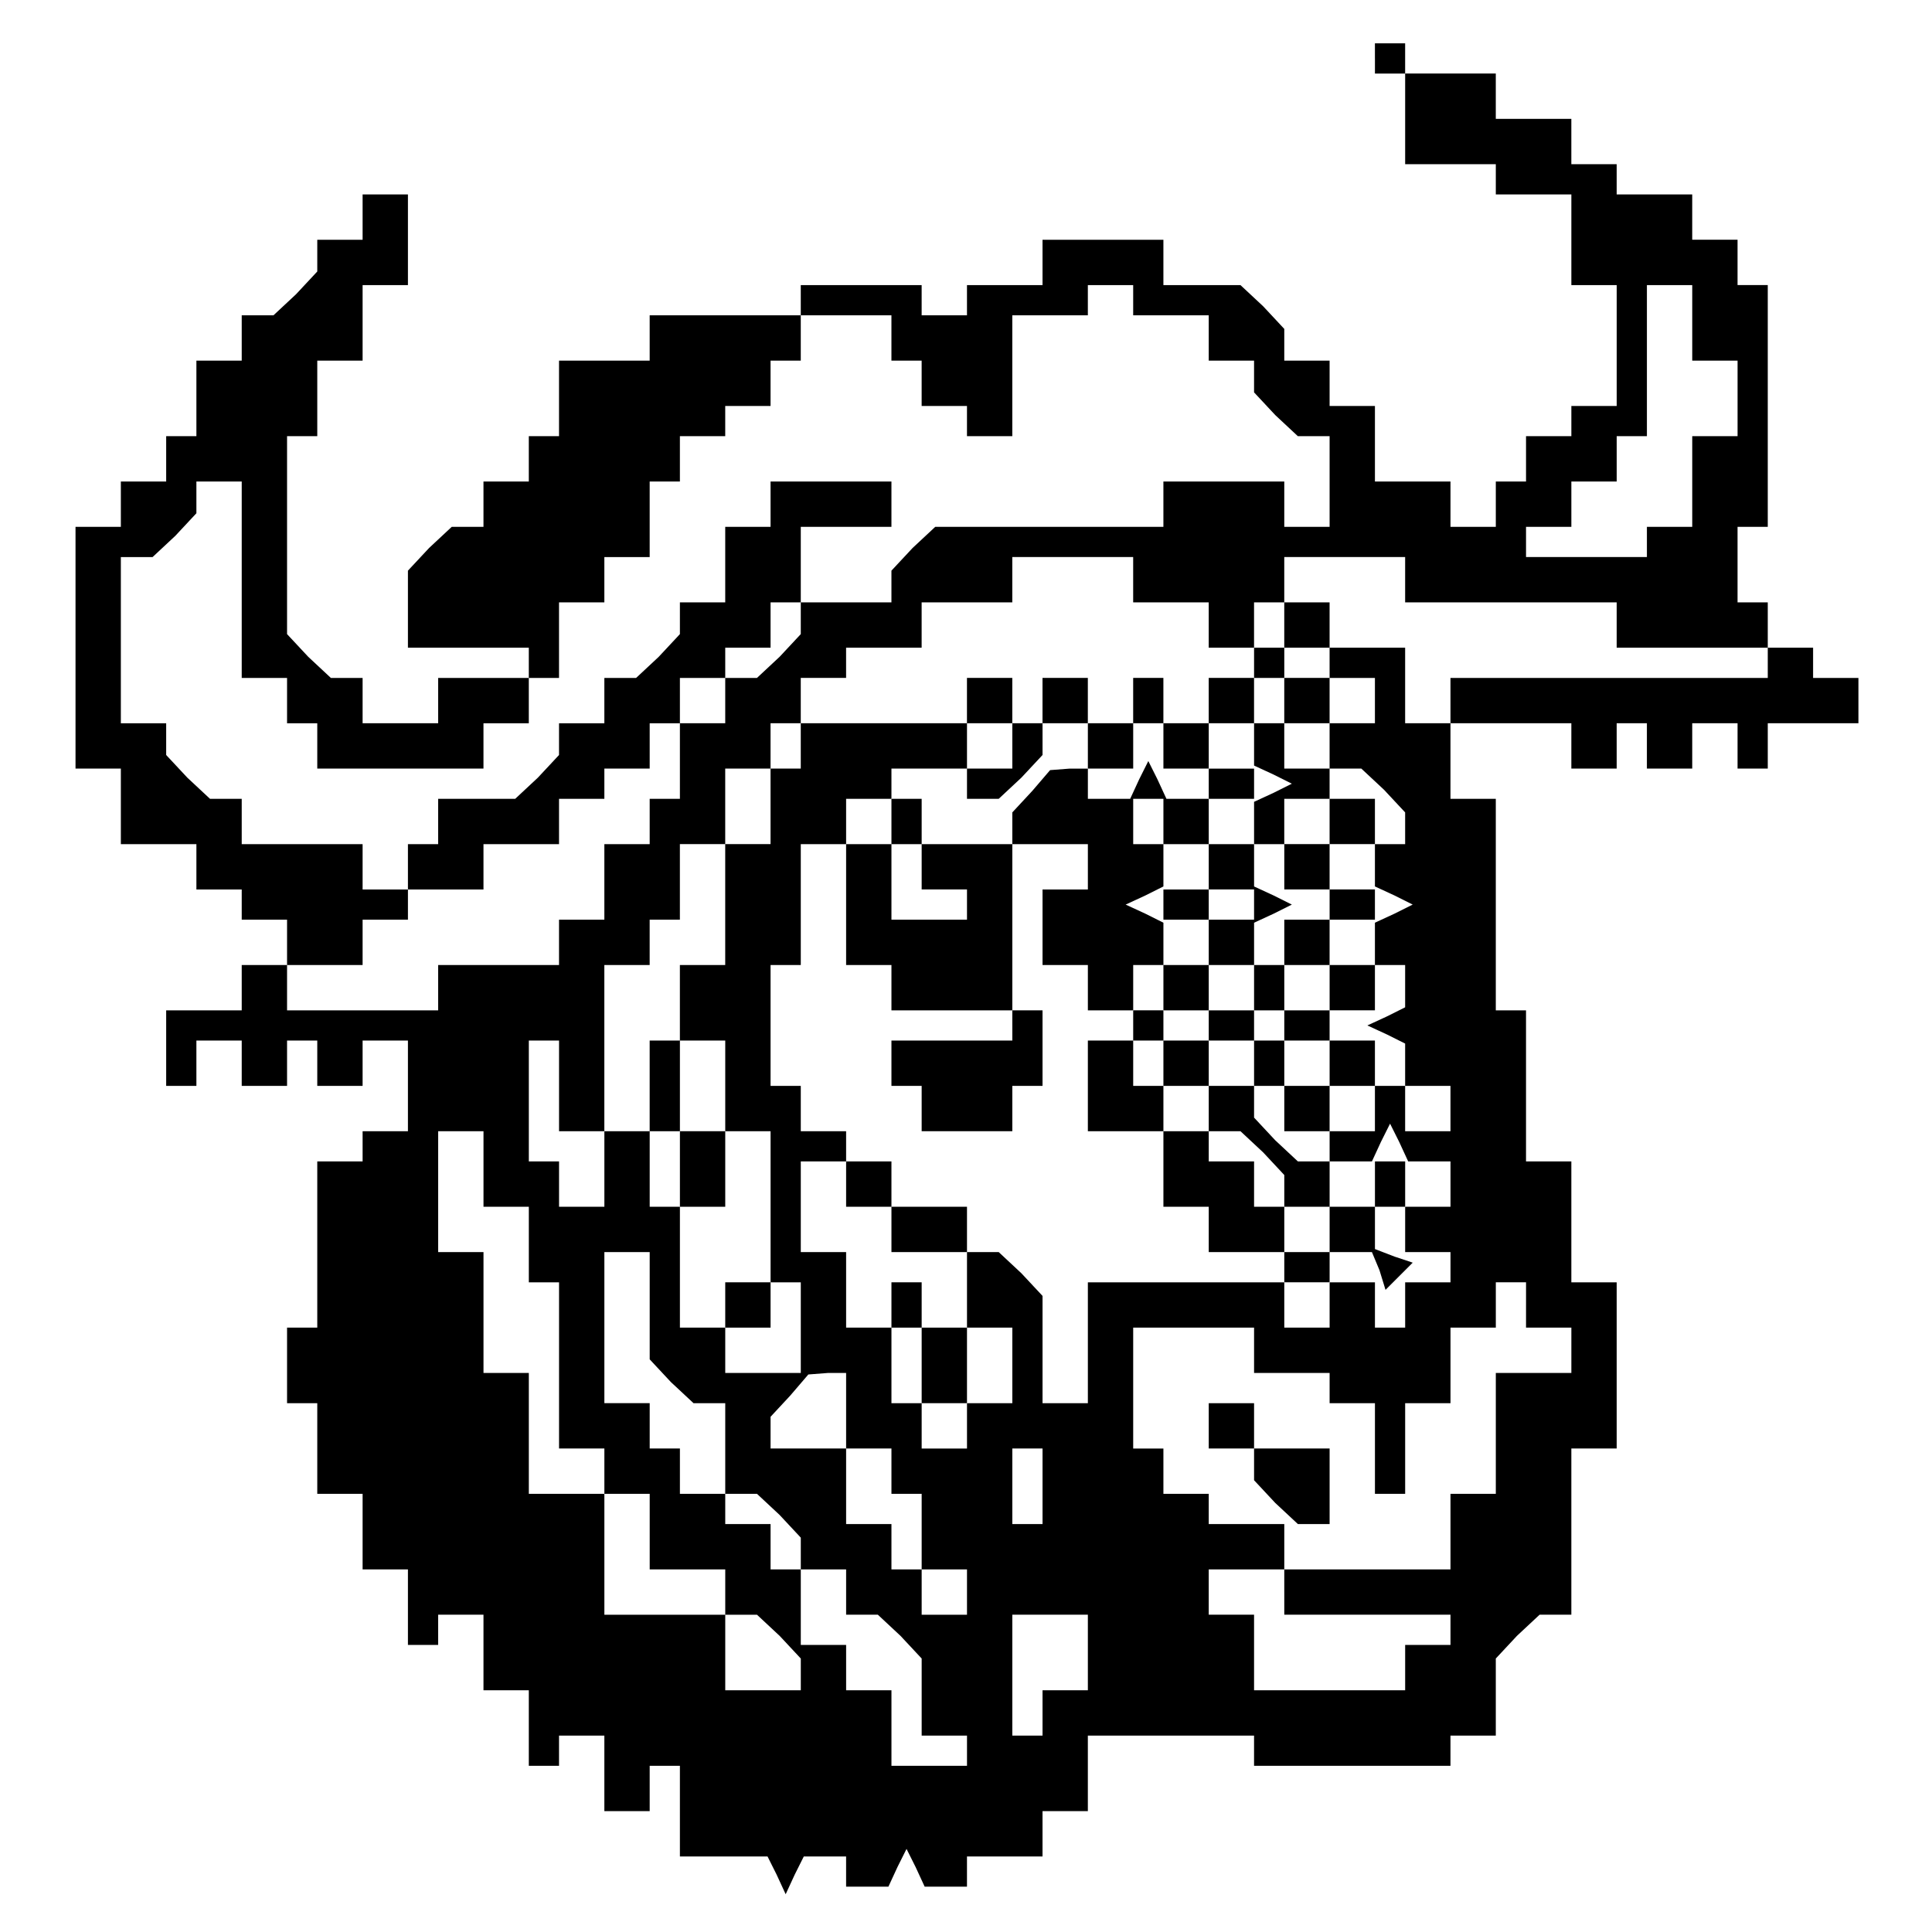 <?xml version="1.0" standalone="no"?>
<!DOCTYPE svg PUBLIC "-//W3C//DTD SVG 20010904//EN"
 "http://www.w3.org/TR/2001/REC-SVG-20010904/DTD/svg10.dtd">
<svg version="1.0" xmlns="http://www.w3.org/2000/svg"
 width="468pt" height="468pt" viewBox="0 0 468 468"
 preserveAspectRatio="xMidYMid meet">
<g transform="translate(0,468) scale(0.366,-0.366)"
fill="#000000" stroke="none">
<path d="M910 1240 l0 -10 10 0 10 0 0 -30 0 -30 30 0 30 0 0 -10 0 -10 25 0
25 0 0 -30 0 -30 15 0 15 0 0 -40 0 -40 -15 0 -15 0 0 -10 0 -10 -15 0 -15 0
0 -15 0 -15 -10 0 -10 0 0 -15 0 -15 -15 0 -15 0 0 15 0 15 -25 0 -25 0 0 25
0 25 -15 0 -15 0 0 15 0 15 -15 0 -15 0 0 11 0 10 -14 15 -15 14 -25 0 -26 0
0 15 0 15 -40 0 -40 0 0 -15 0 -15 -25 0 -25 0 0 -10 0 -10 -15 0 -15 0 0 10
0 10 -40 0 -40 0 0 -10 0 -10 -50 0 -50 0 0 -15 0 -15 -30 0 -30 0 0 -25 0
-25 -10 0 -10 0 0 -15 0 -15 -15 0 -15 0 0 -15 0 -15 -11 0 -10 0 -15 -14 -14
-15 0 -25 0 -26 40 0 40 0 0 -10 0 -10 -30 0 -30 0 0 -15 0 -15 -25 0 -25 0 0
15 0 15 -11 0 -10 0 -15 14 -14 15 0 65 0 66 10 0 10 0 0 25 0 25 15 0 15 0 0
25 0 25 15 0 15 0 0 30 0 30 -15 0 -15 0 0 -15 0 -15 -15 0 -15 0 0 -11 0 -10
-14 -15 -15 -14 -10 0 -11 0 0 -15 0 -15 -15 0 -15 0 0 -25 0 -25 -10 0 -10 0
0 -15 0 -15 -15 0 -15 0 0 -15 0 -15 -15 0 -15 0 0 -80 0 -80 15 0 15 0 0 -25
0 -25 25 0 25 0 0 -15 0 -15 15 0 15 0 0 -10 0 -10 15 0 15 0 0 -15 0 -15 25
0 25 0 0 15 0 15 15 0 15 0 0 10 0 10 25 0 25 0 0 15 0 15 25 0 25 0 0 15 0
15 15 0 15 0 0 10 0 10 15 0 15 0 0 15 0 15 10 0 10 0 0 15 0 15 15 0 15 0 0
10 0 10 15 0 15 0 0 15 0 15 10 0 10 0 0 25 0 25 30 0 30 0 0 15 0 15 -40 0
-40 0 0 -15 0 -15 -15 0 -15 0 0 -25 0 -25 -15 0 -15 0 0 -11 0 -10 -14 -15
-15 -14 -10 0 -11 0 0 -15 0 -15 -15 0 -15 0 0 -11 0 -10 -14 -15 -15 -14 -25
0 -26 0 0 -15 0 -15 -10 0 -10 0 0 -15 0 -15 -15 0 -15 0 0 15 0 15 -40 0 -40
0 0 15 0 15 -11 0 -10 0 -15 14 -14 15 0 10 0 11 -15 0 -15 0 0 55 0 55 11 0
10 0 15 14 14 15 0 10 0 11 15 0 15 0 0 -65 0 -65 15 0 15 0 0 -15 0 -15 10 0
10 0 0 -15 0 -15 55 0 55 0 0 15 0 15 15 0 15 0 0 15 0 15 10 0 10 0 0 25 0
25 15 0 15 0 0 15 0 15 15 0 15 0 0 25 0 25 10 0 10 0 0 15 0 15 15 0 15 0 0
10 0 10 15 0 15 0 0 15 0 15 10 0 10 0 0 15 0 15 30 0 30 0 0 -15 0 -15 10 0
10 0 0 -15 0 -15 15 0 15 0 0 -10 0 -10 15 0 15 0 0 40 0 40 25 0 25 0 0 10 0
10 15 0 15 0 0 -10 0 -10 25 0 25 0 0 -15 0 -15 15 0 15 0 0 -11 0 -10 14 -15
15 -14 10 0 11 0 0 -30 0 -30 -15 0 -15 0 0 15 0 15 -40 0 -40 0 0 -15 0 -15
-76 0 -75 0 -15 -14 -14 -15 0 -10 0 -11 -30 0 -30 0 0 -11 0 -10 -14 -15 -15
-14 -10 0 -11 0 0 -15 0 -15 -15 0 -15 0 0 -25 0 -25 -10 0 -10 0 0 -15 0 -15
-15 0 -15 0 0 -25 0 -25 -15 0 -15 0 0 -15 0 -15 -40 0 -40 0 0 -15 0 -15 -50
0 -50 0 0 15 0 15 -15 0 -15 0 0 -15 0 -15 -25 0 -25 0 0 -25 0 -25 10 0 10 0
0 15 0 15 15 0 15 0 0 -15 0 -15 15 0 15 0 0 15 0 15 10 0 10 0 0 -15 0 -15
15 0 15 0 0 15 0 15 15 0 15 0 0 -30 0 -30 -15 0 -15 0 0 -10 0 -10 -15 0 -15
0 0 -55 0 -55 -10 0 -10 0 0 -25 0 -25 10 0 10 0 0 -30 0 -30 15 0 15 0 0 -25
0 -25 15 0 15 0 0 -25 0 -25 10 0 10 0 0 10 0 10 15 0 15 0 0 -25 0 -25 15 0
15 0 0 -25 0 -25 10 0 10 0 0 10 0 10 15 0 15 0 0 -25 0 -25 15 0 15 0 0 15 0
15 10 0 10 0 0 -30 0 -30 29 0 29 0 6 -12 6 -13 6 13 6 12 14 0 14 0 0 -10 0
-10 14 0 14 0 6 13 6 12 6 -12 6 -13 14 0 14 0 0 10 0 10 25 0 25 0 0 15 0 15
15 0 15 0 0 25 0 25 55 0 55 0 0 -10 0 -10 65 0 65 0 0 10 0 10 15 0 15 0 0
26 0 25 14 15 15 14 10 0 11 0 0 55 0 55 15 0 15 0 0 55 0 55 -15 0 -15 0 0
40 0 40 -15 0 -15 0 0 50 0 50 -10 0 -10 0 0 70 0 70 -15 0 -15 0 0 25 0 25
40 0 40 0 0 -15 0 -15 15 0 15 0 0 15 0 15 10 0 10 0 0 -15 0 -15 15 0 15 0 0
15 0 15 15 0 15 0 0 -15 0 -15 10 0 10 0 0 15 0 15 30 0 30 0 0 15 0 15 -15 0
-15 0 0 10 0 10 -15 0 -15 0 0 -10 0 -10 -105 0 -105 0 0 -15 0 -15 -15 0 -15
0 0 25 0 25 -25 0 -25 0 0 15 0 15 -15 0 -15 0 0 -15 0 -15 15 0 15 0 0 -10 0
-10 15 0 15 0 0 -15 0 -15 -15 0 -15 0 0 -15 0 -15 11 0 10 0 15 -14 14 -15 0
-10 0 -11 -10 0 -10 0 0 -14 0 -14 13 -6 12 -6 -12 -6 -13 -6 0 -14 0 -14 10
0 10 0 0 -14 0 -14 -12 -6 -13 -6 13 -6 12 -6 0 -14 0 -14 15 0 15 0 0 -15 0
-15 -15 0 -15 0 0 15 0 15 -10 0 -10 0 0 -15 0 -15 -15 0 -15 0 0 15 0 15 15
0 15 0 0 15 0 15 -15 0 -15 0 0 10 0 10 15 0 15 0 0 15 0 15 -15 0 -15 0 0 15
0 15 15 0 15 0 0 10 0 10 -15 0 -15 0 0 15 0 15 15 0 15 0 0 15 0 15 -15 0
-15 0 0 -15 0 -15 -15 0 -15 0 0 15 0 15 15 0 15 0 0 10 0 10 -15 0 -15 0 0
15 0 15 15 0 15 0 0 15 0 15 -15 0 -15 0 0 -15 0 -15 -10 0 -10 0 0 15 0 15
-15 0 -15 0 0 -15 0 -15 -15 0 -15 0 0 15 0 15 -10 0 -10 0 0 -15 0 -15 -15 0
-15 0 0 15 0 15 -15 0 -15 0 0 -15 0 -15 -10 0 -10 0 0 15 0 15 -15 0 -15 0 0
-15 0 -15 -55 0 -55 0 0 -15 0 -15 -10 0 -10 0 0 -25 0 -25 -15 0 -15 0 0 -40
0 -40 -15 0 -15 0 0 -25 0 -25 -10 0 -10 0 0 -30 0 -30 -15 0 -15 0 0 55 0 55
15 0 15 0 0 15 0 15 10 0 10 0 0 25 0 25 15 0 15 0 0 25 0 25 15 0 15 0 0 15
0 15 10 0 10 0 0 15 0 15 15 0 15 0 0 10 0 10 25 0 25 0 0 15 0 15 30 0 30 0
0 15 0 15 40 0 40 0 0 -15 0 -15 25 0 25 0 0 -15 0 -15 15 0 15 0 0 15 0 15
10 0 10 0 0 15 0 15 40 0 40 0 0 -15 0 -15 70 0 70 0 0 -15 0 -15 50 0 50 0 0
15 0 15 -10 0 -10 0 0 25 0 25 10 0 10 0 0 80 0 80 -10 0 -10 0 0 15 0 15 -15
0 -15 0 0 15 0 15 -25 0 -25 0 0 10 0 10 -15 0 -15 0 0 15 0 15 -25 0 -25 0 0
15 0 15 -30 0 -30 0 0 10 0 10 -10 0 -10 0 0 -10z m210 -175 l0 -25 15 0 15 0
0 -25 0 -25 -15 0 -15 0 0 -30 0 -30 -15 0 -15 0 0 -10 0 -10 -40 0 -40 0 0
10 0 10 15 0 15 0 0 15 0 15 15 0 15 0 0 15 0 15 10 0 10 0 0 50 0 50 15 0 15
0 0 -25z m-450 -280 l0 -15 -15 0 -15 0 0 15 0 15 15 0 15 0 0 -15z m50 0 l0
-15 15 0 15 0 0 15 0 15 10 0 10 0 0 -15 0 -15 15 0 15 0 0 15 0 15 15 0 15 0
0 -14 0 -14 13 -6 12 -6 -12 -6 -13 -6 0 -14 0 -14 10 0 10 0 0 -15 0 -15 15
0 15 0 0 -10 0 -10 -15 0 -15 0 0 -15 0 -15 15 0 15 0 0 -15 0 -15 -15 0 -15
0 0 15 0 15 -10 0 -10 0 0 -15 0 -15 -15 0 -15 0 0 -10 0 -10 15 0 15 0 0 -15
0 -15 10 0 10 0 0 15 0 15 15 0 15 0 0 -15 0 -15 -15 0 -15 0 0 -15 0 -15 15
0 15 0 0 -10 0 -10 14 0 14 0 6 13 6 12 6 -12 6 -13 14 0 14 0 0 -15 0 -15
-15 0 -15 0 0 -15 0 -15 15 0 15 0 0 -10 0 -10 -15 0 -15 0 0 -15 0 -15 -10 0
-10 0 0 15 0 15 -15 0 -15 0 0 -15 0 -15 -15 0 -15 0 0 15 0 15 -65 0 -65 0 0
-40 0 -40 -15 0 -15 0 0 36 0 35 -14 15 -15 14 -10 0 -11 0 0 15 0 15 -25 0
-25 0 0 15 0 15 -15 0 -15 0 0 10 0 10 -15 0 -15 0 0 15 0 15 -10 0 -10 0 0
40 0 40 10 0 10 0 0 40 0 40 15 0 15 0 0 15 0 15 15 0 15 0 0 10 0 10 25 0 25
0 0 -10 0 -10 11 0 10 0 15 14 14 15 0 10 0 11 15 0 15 0 0 -15z m130 -185 l0
-10 -10 0 -10 0 0 10 0 10 10 0 10 0 0 -10z m-480 -40 l0 -30 15 0 15 0 0 -25
0 -25 -15 0 -15 0 0 15 0 15 -10 0 -10 0 0 40 0 40 10 0 10 0 0 -30z m110 0
l0 -30 15 0 15 0 0 -50 0 -50 10 0 10 0 0 -30 0 -30 -25 0 -25 0 0 15 0 15
-15 0 -15 0 0 40 0 40 -10 0 -10 0 0 25 0 25 10 0 10 0 0 30 0 30 15 0 15 0 0
-30z m-160 -55 l0 -25 15 0 15 0 0 -25 0 -25 10 0 10 0 0 -55 0 -55 15 0 15 0
0 -15 0 -15 15 0 15 0 0 -25 0 -25 25 0 25 0 0 -15 0 -15 11 0 10 0 15 -14 14
-15 0 -10 0 -11 -25 0 -25 0 0 25 0 25 -40 0 -40 0 0 40 0 40 -25 0 -25 0 0
40 0 40 -15 0 -15 0 0 40 0 40 -15 0 -15 0 0 40 0 40 15 0 15 0 0 -25z m240
-10 l0 -15 15 0 15 0 0 -15 0 -15 25 0 25 0 0 -25 0 -25 15 0 15 0 0 -25 0
-25 -15 0 -15 0 0 -15 0 -15 -15 0 -15 0 0 15 0 15 -10 0 -10 0 0 25 0 25 -15
0 -15 0 0 25 0 25 -15 0 -15 0 0 30 0 30 15 0 15 0 0 -15z m-130 -81 l0 -35
14 -15 15 -14 10 0 11 0 0 -30 0 -30 11 0 10 0 15 -14 14 -15 0 -10 0 -11 15
0 15 0 0 -15 0 -15 11 0 10 0 15 -14 14 -15 0 -25 0 -26 15 0 15 0 0 -10 0
-10 -25 0 -25 0 0 25 0 25 -15 0 -15 0 0 15 0 15 -15 0 -15 0 0 25 0 25 -10 0
-10 0 0 15 0 15 -15 0 -15 0 0 10 0 10 -15 0 -15 0 0 15 0 15 -10 0 -10 0 0
15 0 15 -15 0 -15 0 0 50 0 50 15 0 15 0 0 -36z m580 1 l0 -15 15 0 15 0 0
-15 0 -15 -25 0 -25 0 0 -40 0 -40 -15 0 -15 0 0 -25 0 -25 -55 0 -55 0 0 15
0 15 -25 0 -25 0 0 10 0 10 -15 0 -15 0 0 15 0 15 -10 0 -10 0 0 40 0 40 40 0
40 0 0 -15 0 -15 25 0 25 0 0 -10 0 -10 15 0 15 0 0 -30 0 -30 10 0 10 0 0 30
0 30 15 0 15 0 0 25 0 25 15 0 15 0 0 15 0 15 10 0 10 0 0 -15z m-450 -70 l0
-25 15 0 15 0 0 -15 0 -15 10 0 10 0 0 -25 0 -25 15 0 15 0 0 -15 0 -15 -15 0
-15 0 0 15 0 15 -10 0 -10 0 0 15 0 15 -15 0 -15 0 0 25 0 25 -25 0 -25 0 0
10 0 11 13 14 12 14 13 1 12 0 0 -25z m130 -50 l0 -25 -10 0 -10 0 0 25 0 25
10 0 10 0 0 -25z m160 -70 l0 -15 55 0 55 0 0 -10 0 -10 -15 0 -15 0 0 -15 0
-15 -50 0 -50 0 0 25 0 25 -15 0 -15 0 0 15 0 15 25 0 25 0 0 -15z m-130 -40
l0 -25 -15 0 -15 0 0 -15 0 -15 -10 0 -10 0 0 40 0 40 25 0 25 0 0 -25z"/>
<path d="M683 755 l-13 -14 0 -11 0 -10 -30 0 -30 0 0 15 0 15 -10 0 -10 0 0
-15 0 -15 -15 0 -15 0 0 -40 0 -40 15 0 15 0 0 -15 0 -15 40 0 40 0 0 55 0 55
25 0 25 0 0 -15 0 -15 -15 0 -15 0 0 -25 0 -25 15 0 15 0 0 -15 0 -15 15 0 15
0 0 15 0 15 10 0 10 0 0 14 0 14 -12 6 -13 6 13 6 12 6 0 14 0 14 -10 0 -10 0
0 15 0 15 10 0 10 0 0 -15 0 -15 15 0 15 0 0 -15 0 -15 -15 0 -15 0 0 -10 0
-10 15 0 15 0 0 -15 0 -15 -15 0 -15 0 0 -15 0 -15 15 0 15 0 0 15 0 15 15 0
15 0 0 14 0 14 13 6 12 6 -12 6 -13 6 0 14 0 14 -15 0 -15 0 0 15 0 15 15 0
15 0 0 10 0 10 -15 0 -15 0 0 -10 0 -10 -14 0 -14 0 -6 13 -6 12 -6 -12 -6
-13 -14 0 -14 0 0 10 0 10 -12 0 -13 -1 -12 -14z m-73 -50 l0 -15 15 0 15 0 0
-10 0 -10 -25 0 -25 0 0 25 0 25 10 0 10 0 0 -15z m220 -25 l0 -10 -15 0 -15
0 0 10 0 10 15 0 15 0 0 -10z"/>
<path d="M670 600 l0 -10 -40 0 -40 0 0 -15 0 -15 10 0 10 0 0 -15 0 -15 30 0
30 0 0 15 0 15 10 0 10 0 0 25 0 25 -10 0 -10 0 0 -10z"/>
<path d="M750 600 l0 -10 -15 0 -15 0 0 -30 0 -30 25 0 25 0 0 15 0 15 -10 0
-10 0 0 15 0 15 10 0 10 0 0 -15 0 -15 15 0 15 0 0 -15 0 -15 11 0 10 0 15
-14 14 -15 0 -10 0 -11 15 0 15 0 0 -15 0 -15 -15 0 -15 0 0 15 0 15 -10 0
-10 0 0 15 0 15 -15 0 -15 0 0 10 0 10 -15 0 -15 0 0 -25 0 -25 15 0 15 0 0
-15 0 -15 25 0 25 0 0 -10 0 -10 15 0 15 0 0 10 0 10 14 0 14 0 5 -12 4 -13 9
9 9 9 -12 4 -13 5 0 14 0 14 10 0 10 0 0 15 0 15 -10 0 -10 0 0 -15 0 -15 -15
0 -15 0 0 15 0 15 -11 0 -10 0 -15 14 -14 15 0 10 0 11 -15 0 -15 0 0 15 0 15
-15 0 -15 0 0 10 0 10 -10 0 -10 0 0 -10z"/>
<path d="M450 505 l0 -25 15 0 15 0 0 25 0 25 -15 0 -15 0 0 -25z"/>
<path d="M480 415 l0 -15 15 0 15 0 0 15 0 15 -15 0 -15 0 0 -15z"/>
<path d="M590 415 l0 -15 10 0 10 0 0 -25 0 -25 15 0 15 0 0 25 0 25 -15 0
-15 0 0 15 0 15 -10 0 -10 0 0 -15z"/>
<path d="M800 335 l0 -15 15 0 15 0 0 -11 0 -10 14 -15 15 -14 10 0 11 0 0 25
0 25 -25 0 -25 0 0 15 0 15 -15 0 -15 0 0 -15z"/>
<path d="M830 840 l0 -10 10 0 10 0 0 10 0 10 -10 0 -10 0 0 -10z"/>
</g>
</svg>

